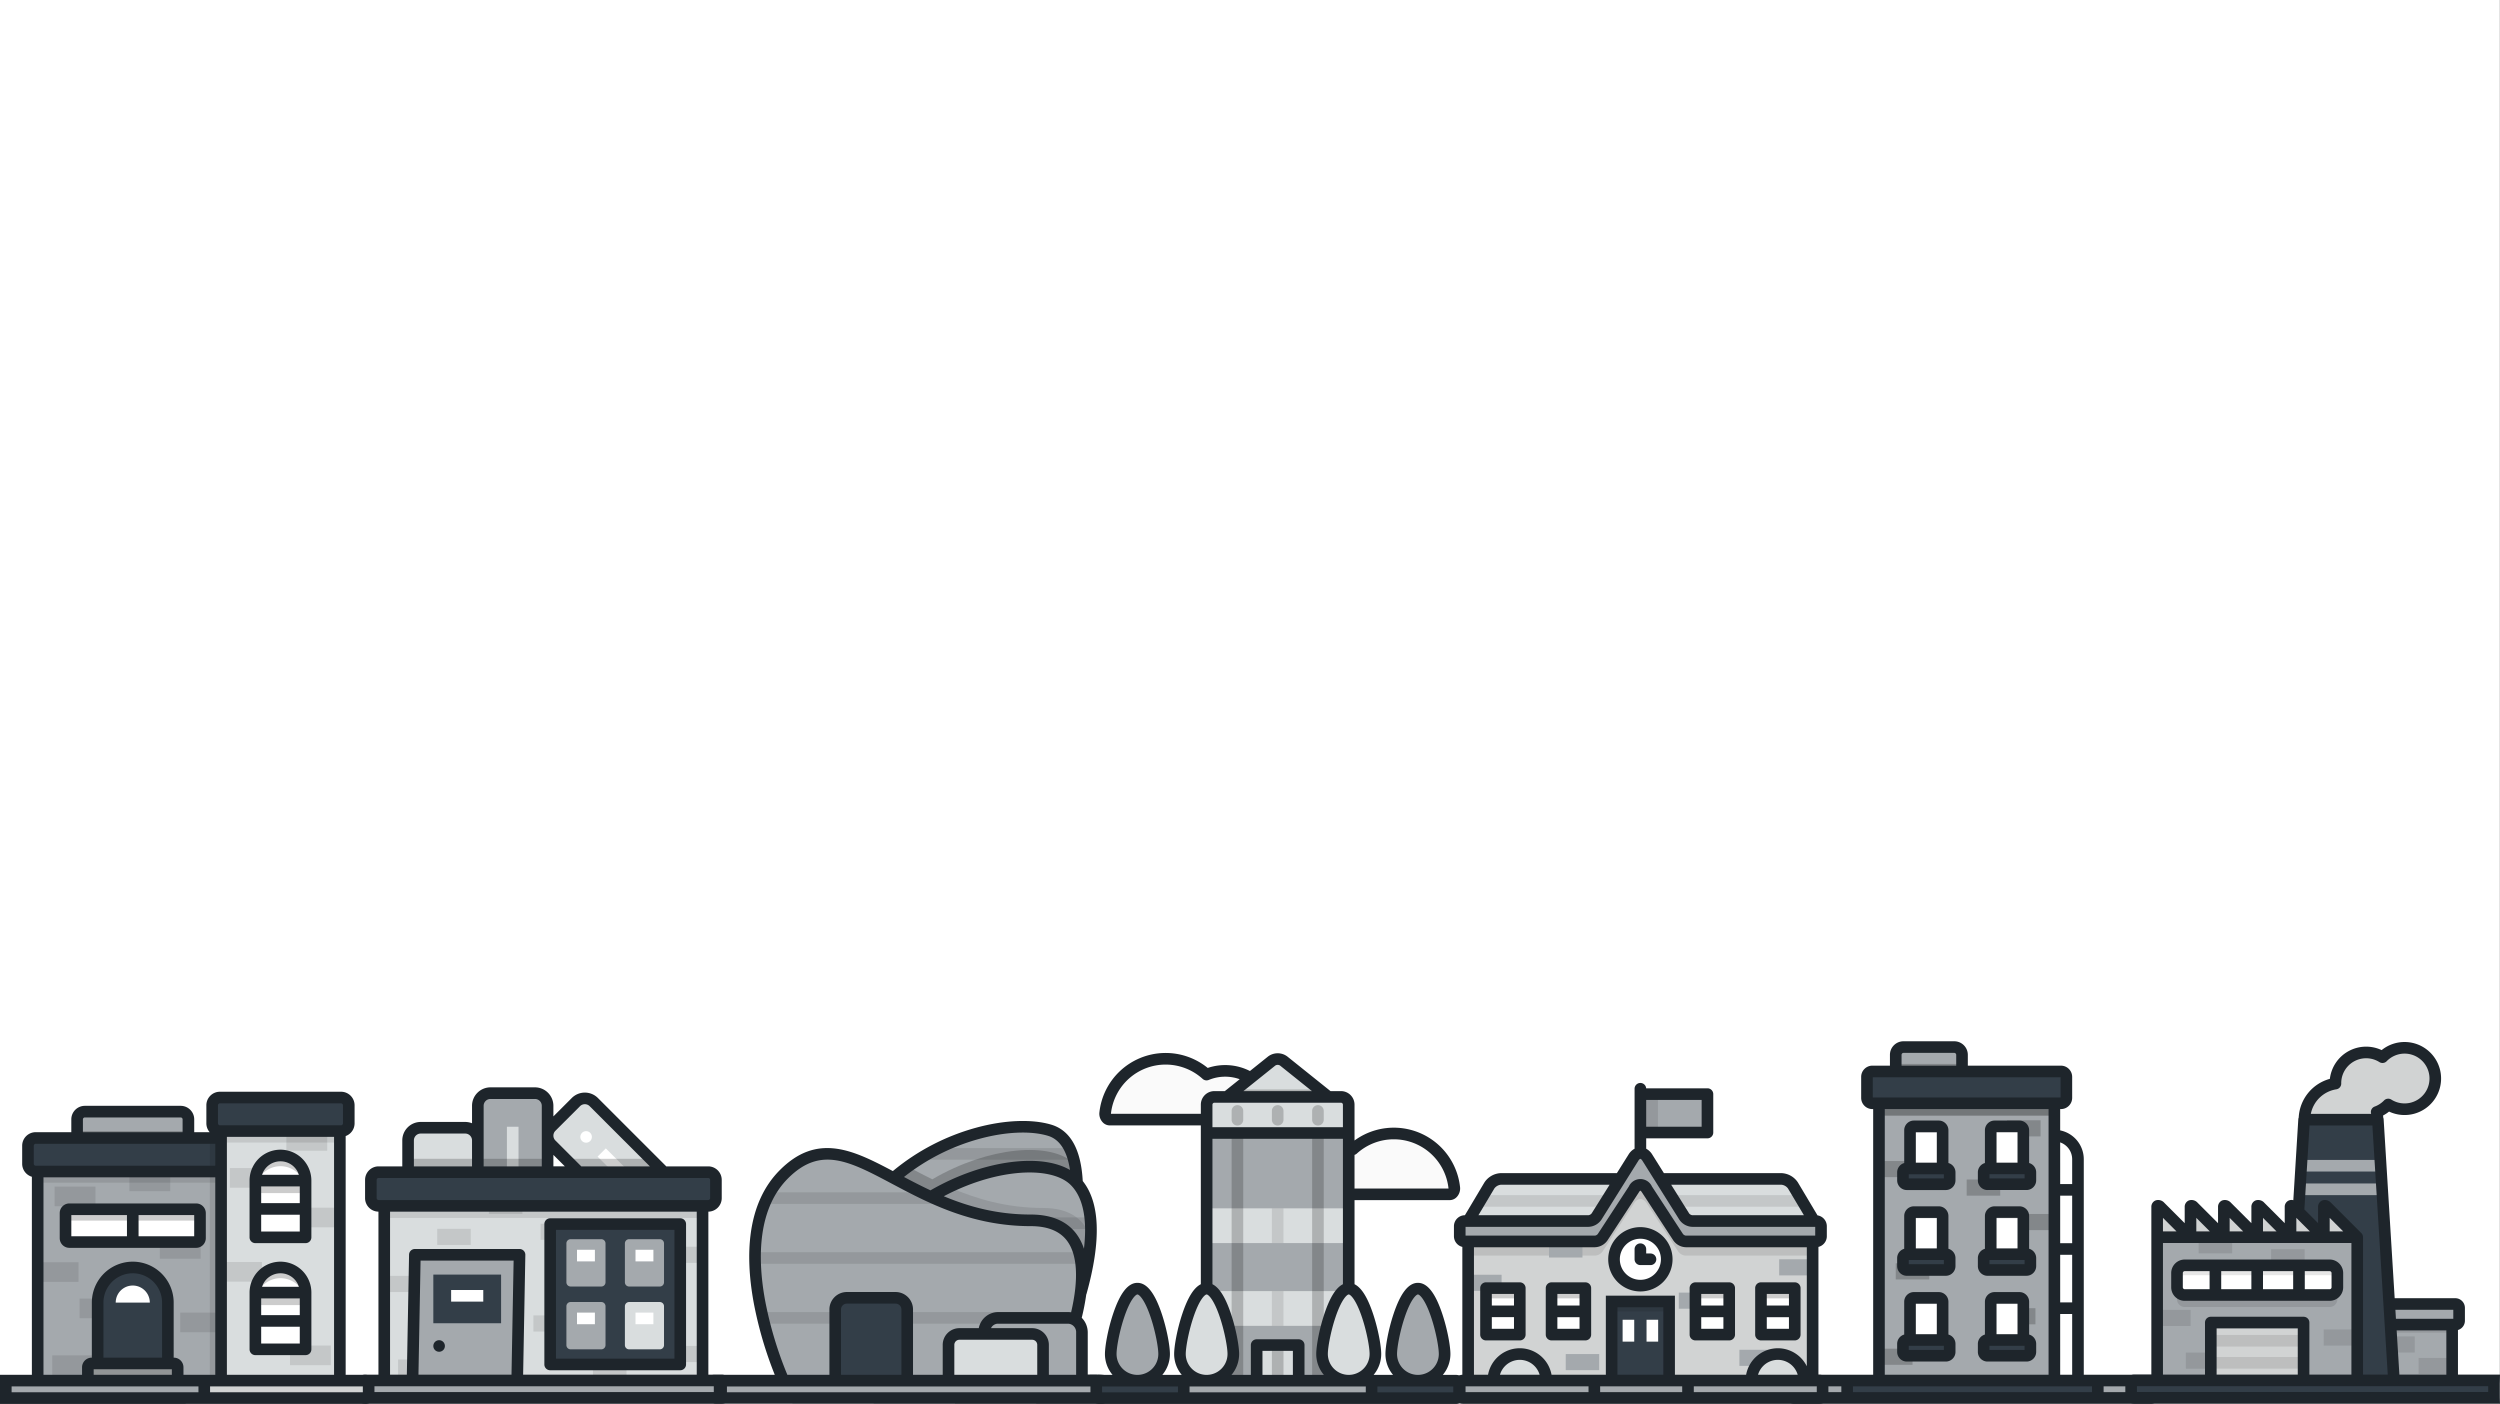 <svg id="Group_2765" data-name="Group 2765" xmlns="http://www.w3.org/2000/svg" viewBox="-737 -874 1366.118 767.179">
  <rect x="-737" y="-874" width="1366.118" height="767.179" fill="#808080" stroke="none"/>
  <defs>
    <style>
      .cls-1 {
        fill: #fff;
      }

      .cls-2 {
        fill: #d9ddde;
      }

      .cls-3 {
        fill: #a4a9ad;
      }

      .cls-4 {
        opacity: 0.2;
      }

      .cls-5 {
        opacity: 0.1;
      }

      .cls-6 {
        fill: #333e48;
      }

      .cls-7 {
        fill: #1e252b;
      }

      .cls-8 {
        fill: #929596;
      }

      .cls-9 {
        fill: #d1d3d3;
      }

      .cls-10 {
        fill: #fafafa;
      }

      .cls-11 {
        opacity: 0.3;
      }
    </style>
  </defs>
  <rect id="Rectangle_399" data-name="Rectangle 399" class="cls-1" width="1366" height="767" transform="translate(-737 -874)"/>
  <g id="Group_2756" data-name="Group 2756" transform="translate(5.999 0.295)">
    <g id="book-shop" transform="translate(-548.37 -280.117)">
      <path id="Path_444" data-name="Path 444" class="cls-2" d="M109.1,101.861a6.922,6.922,0,0,0-6.9-6.9H77.889a6.922,6.922,0,0,0-6.9,6.9V183.5a6.922,6.922,0,0,0,6.9,6.9H102.2a6.922,6.922,0,0,0,6.9-6.9V101.861Z" transform="translate(-42.617 -72.883)"/>
      <path id="Path_445" data-name="Path 445" class="cls-3" d="M204.47,54.561a6.922,6.922,0,0,0-6.9-6.9H173.259a6.923,6.923,0,0,0-6.9,6.9V136.2a6.923,6.923,0,0,0,6.9,6.9h24.309a6.922,6.922,0,0,0,6.9-6.9Z" transform="translate(-99.872 -44.486)"/>
      <rect id="Rectangle_71" data-name="Rectangle 71" class="cls-2" width="6.345" height="58.728" transform="translate(82.37 21.529)"/>
      <rect id="Rectangle_72" data-name="Rectangle 72" class="cls-4" width="76.228" height="14.065" transform="translate(28.367 39.034)"/>
      <path id="Path_446" data-name="Path 446" class="cls-2" d="M286.97,56.848a6.923,6.923,0,0,0-9.762,0L263.745,70.31a6.922,6.922,0,0,0,0,9.761l51.8,51.8a6.923,6.923,0,0,0,9.761,0L338.765,118.4a6.923,6.923,0,0,0,0-9.762Z" transform="translate(-157.131 -48.794)"/>
      <g id="Group_123" data-name="Group 123" transform="translate(122.487 23.926)">
        <circle id="Ellipse_21" data-name="Ellipse 21" class="cls-1" cx="3.162" cy="3.162" r="3.162"/>
        <rect id="Rectangle_73" data-name="Rectangle 73" class="cls-1" width="44.679" height="6.345" transform="translate(41.029 45.514) rotate(-135)"/>
      </g>
      <path id="Path_447" data-name="Path 447" class="cls-4" d="M332.624,137.388h-46.45l14.064,14.064h46.449Z" transform="translate(-171.805 -98.355)"/>
      <rect id="Rectangle_74" data-name="Rectangle 74" class="cls-2" width="173.937" height="111.935" transform="translate(15.343 54.842)"/>
      <rect id="Rectangle_75" data-name="Rectangle 75" class="cls-5" width="18.329" height="8.821" transform="translate(15.343 103.028)"/>
      <rect id="Rectangle_76" data-name="Rectangle 76" class="cls-5" width="18.329" height="8.821" transform="translate(44.29 77.296)"/>
      <rect id="Rectangle_77" data-name="Rectangle 77" class="cls-5" width="18.329" height="8.821" transform="translate(100.775 74.512)"/>
      <rect id="Rectangle_78" data-name="Rectangle 78" class="cls-5" width="18.329" height="8.821" transform="translate(72.514 60.35)"/>
      <rect id="Rectangle_79" data-name="Rectangle 79" class="cls-5" width="18.329" height="8.821" transform="translate(170.95 87.097)"/>
      <rect id="Rectangle_80" data-name="Rectangle 80" class="cls-5" width="18.329" height="8.821" transform="translate(167.926 141.298)"/>
      <rect id="Rectangle_81" data-name="Rectangle 81" class="cls-5" width="18.329" height="8.821" transform="translate(129.393 149.551)"/>
      <rect id="Rectangle_82" data-name="Rectangle 82" class="cls-5" width="18.329" height="8.82" transform="translate(96.846 124.631)"/>
      <rect id="Rectangle_83" data-name="Rectangle 83" class="cls-5" width="18.329" height="8.821" transform="translate(22.911 148.705)"/>
      <rect id="Rectangle_84" data-name="Rectangle 84" class="cls-5" width="173.937" height="16.531" transform="translate(15.343 54.842)"/>
      <g id="Group_124" data-name="Group 124" transform="translate(8.032 46.35)">
        <path id="Path_448" data-name="Path 448" class="cls-6" d="M208.653,169.876a4.243,4.243,0,0,1-4.23,4.23H24.328a4.243,4.243,0,0,1-4.23-4.23v-9.947a4.243,4.243,0,0,1,4.23-4.23H204.423a4.243,4.243,0,0,1,4.23,4.23v9.947Z" transform="translate(-20.098 -155.698)"/>
        <rect id="Rectangle_85" data-name="Rectangle 85" class="cls-6" width="71.079" height="76.702" transform="translate(97.976 28.373)"/>
      </g>
      <path id="Path_449" data-name="Path 449" class="cls-3" d="M308.825,270.9a2.307,2.307,0,0,1-2.3,2.3H289.75a2.308,2.308,0,0,1-2.3-2.3V249.639a2.307,2.307,0,0,1,2.3-2.3h16.775a2.307,2.307,0,0,1,2.3,2.3Z" transform="translate(-172.57 -164.364)"/>
      <rect id="Rectangle_86" data-name="Rectangle 86" class="cls-1" width="9.78" height="6.345" transform="translate(120.674 88.755)"/>
      <path id="Path_450" data-name="Path 450" class="cls-3" d="M388.81,270.9a2.307,2.307,0,0,1-2.3,2.3H369.734a2.307,2.307,0,0,1-2.3-2.3V249.639a2.307,2.307,0,0,1,2.3-2.3H386.51a2.307,2.307,0,0,1,2.3,2.3V270.9Z" transform="translate(-220.59 -164.364)"/>
      <rect id="Rectangle_87" data-name="Rectangle 87" class="cls-1" width="9.78" height="6.345" transform="translate(152.642 88.755)"/>
      <path id="Path_451" data-name="Path 451" class="cls-3" d="M308.825,356.814a2.307,2.307,0,0,1-2.3,2.3H289.75a2.308,2.308,0,0,1-2.3-2.3V335.555a2.308,2.308,0,0,1,2.3-2.3h16.775a2.307,2.307,0,0,1,2.3,2.3Z" transform="translate(-172.57 -215.944)"/>
      <rect id="Rectangle_88" data-name="Rectangle 88" class="cls-1" width="9.78" height="6.345" transform="translate(120.674 123.091)"/>
      <path id="Path_452" data-name="Path 452" class="cls-2" d="M388.81,356.814a2.307,2.307,0,0,1-2.3,2.3H369.734a2.307,2.307,0,0,1-2.3-2.3V335.555a2.307,2.307,0,0,1,2.3-2.3H386.51a2.307,2.307,0,0,1,2.3,2.3v21.258Z" transform="translate(-220.59 -215.944)"/>
      <rect id="Rectangle_89" data-name="Rectangle 89" class="cls-1" width="9.78" height="6.345" transform="translate(152.642 123.091)"/>
      <rect id="Rectangle_90" data-name="Rectangle 90" class="cls-3" width="57.196" height="75.272" transform="translate(32.076 91.505)"/>
      <rect id="Rectangle_91" data-name="Rectangle 91" class="cls-6" width="37.027" height="26.587" transform="translate(42.162 102.317)"/>
      <rect id="Rectangle_92" data-name="Rectangle 92" class="cls-1" width="17.563" height="6.345" transform="translate(51.892 110.744)"/>
      <path id="Path_453" data-name="Path 453" class="cls-3" d="M206.213,448.311a1.713,1.713,0,0,1-1.708,1.709H9.647a1.713,1.713,0,0,1-1.708-1.709V442.2a1.713,1.713,0,0,1,1.708-1.709H204.505a1.713,1.713,0,0,1,1.708,1.709v6.115Z" transform="translate(-4.766 -280.321)"/>
      <path id="Path_454" data-name="Path 454" class="cls-7" d="M45.324,184.213a3.162,3.162,0,1,0-3.162-3.162A3.162,3.162,0,0,0,45.324,184.213Zm60.685,10.1H177.09a3.173,3.173,0,0,0,3.173-3.173v-76.7a3.173,3.173,0,0,0-3.173-3.173H106.009a3.173,3.173,0,0,0-3.173,3.173v76.7A3.173,3.173,0,0,0,106.009,194.315Zm3.172-76.7h64.736V187.97H109.181Zm90.558,79.1h-7.287V107.646a7.409,7.409,0,0,0,7.308-7.4V90.3a7.411,7.411,0,0,0-7.4-7.4H169.451L132.082,45.53a10.089,10.089,0,0,0-14.249,0L107.77,55.594V49.8A10.087,10.087,0,0,0,97.694,39.72H73.386A10.087,10.087,0,0,0,63.311,49.8v9.547a10.016,10.016,0,0,0-3.73-.719H35.272A10.086,10.086,0,0,0,25.2,68.7V82.9H12.262a7.411,7.411,0,0,0-7.4,7.4v9.947a7.409,7.409,0,0,0,7.308,7.4v89.067H4.881A4.886,4.886,0,0,0,0,201.595v6.115a4.887,4.887,0,0,0,4.881,4.882H199.739a4.887,4.887,0,0,0,4.881-4.882v-6.115A4.888,4.888,0,0,0,199.739,196.713ZM108.857,63.48,122.32,50.017a3.735,3.735,0,0,1,5.275,0L160.478,82.9H123L108.857,68.754a3.75,3.75,0,0,1,0-5.275ZM107.77,76.64l6.258,6.258H107.77V76.64ZM69.656,49.8a3.734,3.734,0,0,1,3.73-3.73H97.695a3.734,3.734,0,0,1,3.73,3.73V82.9H69.656V49.8ZM31.542,68.7a3.734,3.734,0,0,1,3.73-3.73H59.58a3.734,3.734,0,0,1,3.73,3.73V82.9H31.541V68.7ZM11.2,100.248V90.3a1.072,1.072,0,0,1,1.057-1.057H192.357a1.072,1.072,0,0,1,1.057,1.057v9.947a1.072,1.072,0,0,1-1.057,1.057H12.262A1.072,1.072,0,0,1,11.2,100.248ZM91.537,129a3.171,3.171,0,0,0-2.264-.95h-57.2a3.173,3.173,0,0,0-3.172,3.114l-1.215,65.547H18.514V107.651H186.107v89.062H91.232l1.213-65.428A3.173,3.173,0,0,0,91.537,129Zm-5.5,5.4-1.155,62.315H34.036L35.191,134.4h50.85Zm112.234,71.848H6.345v-3.188h191.93v3.188Z" transform="translate(0 -39.72)"/>
    </g>
    <g id="building-1" transform="translate(-742.999 -277.72)">
      <path id="Path_429" data-name="Path 429" class="cls-3" d="M166.254,74.041a4.243,4.243,0,0,0-4.23-4.23H109.663a4.243,4.243,0,0,0-4.23,4.23V89.15a4.243,4.243,0,0,0,4.23,4.23h52.36a4.243,4.243,0,0,0,4.23-4.23V74.041Z" transform="translate(-63.297 -58.938)"/>
      <rect id="Rectangle_51" data-name="Rectangle 51" class="cls-4" width="60.821" height="3.772" transform="translate(42.137 21.502)"/>
      <rect id="Rectangle_52" data-name="Rectangle 52" class="cls-3" width="109.219" height="128.187" transform="translate(20.584 34.442)"/>
      <rect id="Rectangle_53" data-name="Rectangle 53" class="cls-5" width="22.323" height="10.743" transform="translate(20.584 93.165)"/>
      <rect id="Rectangle_54" data-name="Rectangle 54" class="cls-5" width="22.323" height="10.743" transform="translate(98.487 120.683)"/>
      <rect id="Rectangle_55" data-name="Rectangle 55" class="cls-5" width="22.323" height="10.743" transform="translate(70.703 43.609)"/>
      <rect id="Rectangle_56" data-name="Rectangle 56" class="cls-5" width="22.323" height="10.743" transform="translate(87.324 80.504)"/>
      <rect id="Rectangle_57" data-name="Rectangle 57" class="cls-5" width="22.323" height="10.743" transform="translate(29.844 51.832)"/>
      <rect id="Rectangle_58" data-name="Rectangle 58" class="cls-5" width="22.323" height="10.743" transform="translate(28.554 144.05)"/>
      <rect id="Rectangle_59" data-name="Rectangle 59" class="cls-5" width="22.323" height="10.743" transform="translate(43.499 113.026)"/>
      <path id="Path_430" data-name="Path 430" class="cls-6" d="M171.892,302.08a19.187,19.187,0,1,0-38.375,0v33.262h38.375V302.08Z" transform="translate(-80.157 -186.861)"/>
      <path id="Path_431" data-name="Path 431" class="cls-8" d="M120.14,423.512v-7.266a2.121,2.121,0,0,1,2.115-2.115h44.837a2.121,2.121,0,0,1,2.115,2.115v7.266Z" transform="translate(-72.126 -265.651)"/>
      <g id="Group_122" data-name="Group 122" transform="translate(35.806 64.218)">
        <path id="Path_432" data-name="Path 432" class="cls-1" d="M176.847,316.907a9.317,9.317,0,0,0-18.634,0Z" transform="translate(-130.789 -265.907)"/>
        <path id="Path_433" data-name="Path 433" class="cls-1" d="M163.076,205.4a2.121,2.121,0,0,0-2.115-2.115H91.708a2.121,2.121,0,0,0-2.115,2.115v13.688a2.121,2.121,0,0,0,2.115,2.115h69.253a2.121,2.121,0,0,0,2.115-2.115V205.4Z" transform="translate(-89.593 -203.29)"/>
      </g>
      <path id="Path_434" data-name="Path 434" class="cls-4" d="M160.961,203.29H91.708a2.121,2.121,0,0,0-2.115,2.115v6.189a2.121,2.121,0,0,1,2.115-2.115h69.253a2.121,2.121,0,0,1,2.115,2.115V205.4A2.122,2.122,0,0,0,160.961,203.29Z" transform="translate(-53.787 -139.072)"/>
      <rect id="Rectangle_60" data-name="Rectangle 60" class="cls-5" width="109.219" height="15.263" transform="translate(20.584 34.442)"/>
      <path id="Path_435" data-name="Path 435" class="cls-6" d="M152.771,110.079a4.243,4.243,0,0,0-4.23-4.23H42.484a4.243,4.243,0,0,0-4.23,4.23v9.871a4.243,4.243,0,0,0,4.23,4.23H148.541a4.243,4.243,0,0,0,4.23-4.23v-9.871h0Z" transform="translate(-22.966 -80.573)"/>
      <rect id="Rectangle_61" data-name="Rectangle 61" class="cls-5" width="15.139" height="137.35" transform="translate(114.668 25.275)"/>
      <rect id="Rectangle_62" data-name="Rectangle 62" class="cls-2" width="64.908" height="144.579" transform="translate(120.81 18.05)"/>
      <rect id="Rectangle_63" data-name="Rectangle 63" class="cls-5" width="22.323" height="10.743" transform="translate(120.81 93.034)"/>
      <rect id="Rectangle_64" data-name="Rectangle 64" class="cls-5" width="22.323" height="10.743" transform="translate(158.458 138.682)"/>
      <rect id="Rectangle_65" data-name="Rectangle 65" class="cls-5" width="22.323" height="10.743" transform="translate(163.395 63.355)"/>
      <rect id="Rectangle_66" data-name="Rectangle 66" class="cls-5" width="22.323" height="10.743" transform="translate(125.607 41.697)"/>
      <rect id="Rectangle_67" data-name="Rectangle 67" class="cls-5" width="22.323" height="10.743" transform="translate(156.487 21.502)"/>
      <rect id="Rectangle_68" data-name="Rectangle 68" class="cls-5" width="64.908" height="9.728" transform="translate(120.81 18.05)"/>
      <path id="Path_436" data-name="Path 436" class="cls-1" d="M376.607,143.5a13.718,13.718,0,1,0-27.436,0V174.5h27.436V143.5h0Z" transform="translate(-209.625 -94.94)"/>
      <path id="Path_437" data-name="Path 437" class="cls-4" d="M362.889,129.779A13.718,13.718,0,0,0,349.171,143.5v5.851a13.718,13.718,0,0,1,27.436,0V143.5A13.718,13.718,0,0,0,362.889,129.779Z" transform="translate(-209.625 -94.94)"/>
      <rect id="Rectangle_69" data-name="Rectangle 69" class="cls-4" width="27.436" height="6.836" transform="translate(139.545 48.558)"/>
      <path id="Path_438" data-name="Path 438" class="cls-1" d="M376.607,296.624a13.718,13.718,0,0,0-27.436,0v31.008h27.436V296.624Z" transform="translate(-209.625 -186.87)"/>
      <path id="Path_439" data-name="Path 439" class="cls-4" d="M362.889,282.906a13.718,13.718,0,0,0-13.718,13.718v5.852a13.718,13.718,0,1,1,27.436,0v-5.852A13.718,13.718,0,0,0,362.889,282.906Z" transform="translate(-209.625 -186.87)"/>
      <rect id="Rectangle_70" data-name="Rectangle 70" class="cls-4" width="27.436" height="6.836" transform="translate(139.545 109.752)"/>
      <path id="Path_440" data-name="Path 440" class="cls-3" d="M206.213,445.428a1.713,1.713,0,0,1-1.708,1.708H9.647a1.713,1.713,0,0,1-1.708-1.708v-6.116A1.714,1.714,0,0,1,9.647,437.6H204.505a1.713,1.713,0,0,1,1.708,1.709v6.116Z" transform="translate(-4.766 -279.742)"/>
      <path id="Path_441" data-name="Path 441" class="cls-6" d="M364.75,54.772a4.243,4.243,0,0,0-4.23-4.23H294.326a4.243,4.243,0,0,0-4.23,4.23v9.871a4.243,4.243,0,0,0,4.23,4.23H360.52a4.243,4.243,0,0,0,4.23-4.23Z" transform="translate(-174.16 -47.37)"/>
      <path id="Path_442" data-name="Path 442" class="cls-9" d="M367.409,437.6H279.286v9.534h88.122a1.713,1.713,0,0,0,1.708-1.708v-6.116A1.713,1.713,0,0,0,367.409,437.6Z" transform="translate(-167.67 -279.742)"/>
      <path id="Path_443" data-name="Path 443" class="cls-7" d="M112.461,122.624V108.937a5.294,5.294,0,0,0-5.288-5.288H37.921a5.294,5.294,0,0,0-5.288,5.288v13.688a5.294,5.294,0,0,0,5.288,5.288h69.253A5.293,5.293,0,0,0,112.461,122.624Zm-43.087-1.057h-30.4V109.994h30.4v11.573Zm36.742,0H75.72V109.994h30.4Zm93.622,75.725H188.89V66.825a7.408,7.408,0,0,0,4.873-6.948V50.007a7.411,7.411,0,0,0-7.4-7.4H120.167a7.411,7.411,0,0,0-7.4,7.4v9.871a7.365,7.365,0,0,0,1.806,4.83h-8.439v-7a7.411,7.411,0,0,0-7.4-7.4H46.366a7.411,7.411,0,0,0-7.4,7.4v7H19.518a7.411,7.411,0,0,0-7.4,7.4v9.871a7.414,7.414,0,0,0,5.3,7.094V197.292H0V213.2l199.739-.027a4.887,4.887,0,0,0,4.881-4.881v-6.115A4.888,4.888,0,0,0,199.739,197.292ZM119.109,50.007a1.072,1.072,0,0,1,1.057-1.057H186.36a1.072,1.072,0,0,1,1.057,1.057v9.871a1.072,1.072,0,0,1-1.057,1.057H120.166a1.072,1.072,0,0,1-1.057-1.057V50.007ZM182.545,67.28V197.292H123.983V67.28ZM45.309,57.708a1.072,1.072,0,0,1,1.057-1.057h52.36a1.072,1.072,0,0,1,1.057,1.057v7H45.309ZM18.461,72.11a1.072,1.072,0,0,1,1.057-1.057h98.119V83.038H19.518a1.072,1.072,0,0,1-1.057-1.057Zm76.5,115.8h-.058V157.823a22.36,22.36,0,1,0-44.72,0v30.089h-.058a5.294,5.294,0,0,0-5.288,5.288v4.093H23.757V89.384h93.881V197.292H100.253V193.2A5.293,5.293,0,0,0,94.965,187.911Zm-1.057,6.345v3.036H51.187v-3.036Zm-37.376-6.345V157.823a16.015,16.015,0,1,1,32.03,0v30.089Zm51.911,18.914H6.345v-3.188h102.1v3.188Zm89.831,0H114.789v-3.188h83.485v3.188Zm-58.729-81.484h27.436a3.172,3.172,0,0,0,3.173-3.173V91.162a16.891,16.891,0,1,0-33.782,0v31.008A3.173,3.173,0,0,0,139.546,125.342Zm13.718-44.726a10.564,10.564,0,0,1,10.057,7.373H143.207A10.564,10.564,0,0,1,153.264,80.616ZM142.718,94.334h21.091v9.158H142.718Zm0,15.5h21.091V119H142.718Zm-3.172,76.7h27.436a3.172,3.172,0,0,0,3.173-3.173V152.358a16.891,16.891,0,0,0-33.782,0v31.008A3.172,3.172,0,0,0,139.546,186.539Zm13.718-44.726a10.563,10.563,0,0,1,10.057,7.372H143.207A10.564,10.564,0,0,1,153.264,141.813Zm-10.545,13.718h21.091v9.159H142.718Zm0,15.5h21.091v9.158H142.718Z" transform="translate(0 -42.604)"/>
    </g>
    <g id="museum" transform="translate(-354.138 -261.734)">
      <path id="Path_455" data-name="Path 455" class="cls-3" d="M245.957,72.392C212,62.308,124.081,92.247,124.081,182.083H246.053S279.914,82.476,245.957,72.392Z" transform="translate(-61.306 -67.355)"/>
      <path id="Path_456" data-name="Path 456" class="cls-5" d="M332.256,99.626H260.842a119.251,119.251,0,0,0-11.266,6.345h84.995A33.3,33.3,0,0,0,332.256,99.626Z" transform="translate(-136.648 -84.826)"/>
      <path id="Path_457" data-name="Path 457" class="cls-4" d="M259.8,110.008l0,0c-12.766-12.766-47.21-9.713-77.911,8.251-4.655-2.292-9.078-4.638-13.316-6.888-24.556,17.76-44.5,46.958-44.5,89.741H246.051S266.244,141.71,259.8,110.008Z" transform="translate(-61.305 -86.383)"/>
      <path id="Path_458" data-name="Path 458" class="cls-3" d="M263.174,132.843C238.136,107.806,129.7,143.612,129.7,233.448H251.667S288.211,157.88,263.174,132.843Z" transform="translate(-64.677 -100.093)"/>
      <path id="Path_459" data-name="Path 459" class="cls-5" d="M319.335,194.377H216.329q-3.638,3.013-7.075,6.345H319.7A62.893,62.893,0,0,0,319.335,194.377Z" transform="translate(-112.44 -141.71)"/>
      <path id="Path_460" data-name="Path 460" class="cls-5" d="M245.81,164.4c-20.075,0-36.846-5.058-51.4-11.4C161.355,168.92,129.7,201.686,129.7,250.225H251.667s18.542-38.343,20.16-69.454C268.6,171.09,260.915,164.4,245.81,164.4Z" transform="translate(-64.677 -116.871)"/>
      <path id="Path_461" data-name="Path 461" class="cls-3" d="M177.023,143.882c-69.51,0-99.41-60.637-134.839-25.207s-.237,112.8-.237,112.8H189.274S231.683,143.882,177.023,143.882Z" transform="translate(-2.649 -89.592)"/>
      <path id="Path_462" data-name="Path 462" class="cls-5" d="M117.2,160.153H34.6a52.812,52.812,0,0,0-3.118,6.345H131.525C126.5,164.533,121.744,162.372,117.2,160.153Zm86.167,32.713H26.411q-.079,3.166.03,6.345H204.626A37.842,37.842,0,0,0,203.368,192.866ZM31.411,231.925H200.784c.571-2.081,1.107-4.2,1.594-6.345H29.916Q30.624,228.833,31.411,231.925Z" transform="translate(-2.651 -121.164)"/>
      <path id="Path_463" data-name="Path 463" class="cls-3" d="M194.206,425.438a1.713,1.713,0,0,1-1.708,1.709H-2.36c-.94,0-9.7-.769-9.7-1.709v-6.115c0-.94,8.761-1.709,9.7-1.709H192.5a1.713,1.713,0,0,1,1.708,1.709v6.115Z" transform="translate(20.427 -275.731)"/>
      <path id="Path_464" data-name="Path 464" class="cls-6" d="M175.357,349.639v-38.9a6.364,6.364,0,0,0-6.345-6.345h-26.65a6.364,6.364,0,0,0-6.345,6.345v38.9Z" transform="translate(-68.472 -207.756)"/>
      <path id="Path_465" data-name="Path 465" class="cls-3" d="M393.067,366.108V339.832a7.792,7.792,0,0,0-7.5-8.011H347.122a7.792,7.792,0,0,0-7.5,8.011v26.275Z" transform="translate(-190.706 -224.225)"/>
      <path id="Path_466" data-name="Path 466" class="cls-2" d="M342.587,379.295V359.747a5.978,5.978,0,0,0-5.96-5.96H296.89a5.978,5.978,0,0,0-5.96,5.96v19.548Z" transform="translate(-161.475 -237.412)"/>
      <path id="Path_467" data-name="Path 467" class="cls-7" d="M167.942,201.3h4.6V178.2a11.41,11.41,0,0,0-3.286-8.061,121.754,121.754,0,0,0,2.485-12.869l.068.019c8.179-29.178,7.5-49.968-2-61.881-.938-17.329-6.735-27.7-17.248-30.82-10.617-3.154-25.55-2.547-40.971,1.663A121.474,121.474,0,0,0,66.04,89.966C55.059,84.153,45.39,79.287,35.821,77.83c-11.8-1.8-21.812,1.892-31.524,11.6-8.582,8.582-13.926,20.149-15.884,34.383-1.535,11.161-1,23.986,1.6,38.12A212.053,212.053,0,0,0,1.52,201.3H-31.8c-2.692,0,0,2.189,0,4.881V212.3c0,2.692-1.654,4.71,1.038,4.71l210.691.172a4.887,4.887,0,0,0,4.881-4.882v-9.334C184.812,200.276,170.633,201.3,167.942,201.3Zm2.523-68.9a27.921,27.921,0,0,0-4.394-8.455c-5.256-6.79-13.562-10.233-24.69-10.233-18.425,0-33.844-4.294-47.5-9.991,12.9-6.828,26.673-11.25,39.356-12.582,13.554-1.423,24.5.927,30.02,6.449C170.93,105.257,172.072,118.606,170.465,132.4Zm-28.306,43.4H119.672a4.272,4.272,0,0,1,3.751-2.434h38.443a4.61,4.61,0,0,1,4.329,4.839v23.1h-14.9V184.929A9.143,9.143,0,0,0,142.159,175.8Zm2.788,9.133V201.3H99.635V184.929a2.791,2.791,0,0,1,2.788-2.788h39.736A2.791,2.791,0,0,1,144.946,184.929ZM113.259,72.373c14.312-3.907,27.979-4.527,37.494-1.7,6.453,1.916,10.5,8.194,12.087,18.69-7.272-4.244-17.747-5.85-30.263-4.535-14.9,1.565-31.165,7.114-45.966,15.666-5.034-2.358-9.84-4.846-14.485-7.3A115.273,115.273,0,0,1,113.259,72.373Zm-117.024,88.3C-6.226,147.22-6.739,135.093-5.29,124.62c1.771-12.8,6.507-23.132,14.076-30.7,17.754-17.754,33.349-9.47,56.954,3.068,19.349,10.278,43.429,23.069,75.641,23.069,9.062,0,15.681,2.615,19.672,7.771,5.841,7.547,6.654,21.1,2.395,39.313a10.224,10.224,0,0,0-1.581-.124H123.423A10.819,10.819,0,0,0,113,175.8H102.423a9.143,9.143,0,0,0-9.133,9.133V201.3H77.064V165.572a9.528,9.528,0,0,0-9.518-9.518H40.9a9.529,9.529,0,0,0-9.518,9.518V201.3H8.391A207.894,207.894,0,0,1-3.765,160.668Zm74.484,4.9V201.3h-33V165.572A3.176,3.176,0,0,1,40.9,162.4h26.65A3.177,3.177,0,0,1,70.719,165.572Zm107.748,45.266H-25.452V207.65H178.467v3.188Z" transform="translate(32.993 -62.594)"/>
    </g>
    <g id="skyscraper-1" transform="translate(-147.123 -298.901)">
      <g id="Group_125" data-name="Group 125" transform="translate(7.999 3.173)">
        <path id="Path_468" data-name="Path 468" class="cls-10" d="M53.1,24a33.11,33.11,0,0,1,22.348,8.636A26.634,26.634,0,0,1,112.091,54.2c.114,1,.338,3.036-2.533,3.036h-87c-1.726,0-2.635-2.2-2.529-3.285A33.239,33.239,0,0,1,53.1,24Z" transform="translate(-20.016 -23.997)"/>
        <path id="Path_469" data-name="Path 469" class="cls-10" d="M326.079,126.16a33.11,33.11,0,0,0-22.348,8.636,26.634,26.634,0,0,0-36.642,21.564c-.114,1-.338,3.036,2.533,3.036h87c1.726,0,2.635-2.2,2.529-3.285A33.239,33.239,0,0,0,326.079,126.16Z" transform="translate(-168.312 -85.331)"/>
      </g>
      <path id="Path_470" data-name="Path 470" class="cls-2" d="M237.928,50.108c2.327,0,2.744-1.191.929-2.645L211.406,25.468a5.541,5.541,0,0,0-6.6,0L177.353,47.463c-1.816,1.454-1.4,2.645.929,2.645Z" transform="translate(-105.796 -21.053)"/>
      <path id="Path_471" data-name="Path 471" class="cls-4" d="M238.859,72.453,230.809,66H185.4l-8.05,6.45c-1.816,1.454-1.4,2.645.929,2.645h59.646C240.256,75.1,240.674,73.907,238.859,72.453Z" transform="translate(-105.797 -46.043)"/>
      <rect id="Rectangle_93" data-name="Rectangle 93" class="cls-3" width="77.641" height="140.074" transform="translate(63.491 43.736)"/>
      <rect id="Rectangle_94" data-name="Rectangle 94" class="cls-2" width="22.974" height="24.218" transform="translate(90.822 159.626)"/>
      <g id="Group_126" data-name="Group 126" transform="translate(63.491 84.904)">
        <rect id="Rectangle_95" data-name="Rectangle 95" class="cls-2" width="77.641" height="18.98" transform="translate(0 45.225)"/>
        <rect id="Rectangle_96" data-name="Rectangle 96" class="cls-2" width="77.641" height="18.98"/>
      </g>
      <path id="Path_472" data-name="Path 472" class="cls-6" d="M206.213,471.975a1.713,1.713,0,0,1-1.708,1.708H9.647a1.713,1.713,0,0,1-1.708-1.708v-6.115a1.714,1.714,0,0,1,1.708-1.709H204.505a1.713,1.713,0,0,1,1.708,1.709v6.115Z" transform="translate(-4.766 -285.071)"/>
      <rect id="Rectangle_97" data-name="Rectangle 97" class="cls-3" width="102.641" height="9.534" transform="translate(50.991 179.08)"/>
      <rect id="Rectangle_98" data-name="Rectangle 98" class="cls-4" width="6.345" height="135.345" transform="translate(77.141 43.736)"/>
      <rect id="Rectangle_99" data-name="Rectangle 99" class="cls-4" width="6.345" height="135.345" transform="translate(121.135 43.736)"/>
      <path id="Path_473" data-name="Path 473" class="cls-2" d="M236.5,95.865V80.374a4.243,4.243,0,0,0-4.23-4.23H163.091a4.243,4.243,0,0,0-4.23,4.23V95.865Z" transform="translate(-95.372 -52.131)"/>
      <path id="Path_474" data-name="Path 474" class="cls-4" d="M196.193,98.548a3.172,3.172,0,0,1-3.173-3.173v-4.8a3.173,3.173,0,1,1,6.346,0v4.8A3.173,3.173,0,0,1,196.193,98.548Z" transform="translate(-115.88 -58.892)"/>
      <path id="Path_475" data-name="Path 475" class="cls-4" d="M251.233,98.548a3.172,3.172,0,0,1-3.173-3.173v-4.8a3.173,3.173,0,1,1,6.346,0v4.8A3.172,3.172,0,0,1,251.233,98.548Z" transform="translate(-148.923 -58.892)"/>
      <path id="Path_476" data-name="Path 476" class="cls-4" d="M306.274,98.548a3.172,3.172,0,0,1-3.173-3.173v-4.8a3.173,3.173,0,1,1,6.346,0v4.8A3.172,3.172,0,0,1,306.274,98.548Z" transform="translate(-181.967 -58.892)"/>
      <path id="Path_477" data-name="Path 477" class="cls-2" d="M151.538,374.012c0-8.053-6.529-35.715-14.582-35.715s-14.581,27.662-14.581,35.715a14.582,14.582,0,0,0,29.163,0Z" transform="translate(-73.468 -209.515)"/>
      <g id="Group_127" data-name="Group 127" transform="translate(11.09 128.782)">
        <path id="Path_478" data-name="Path 478" class="cls-3" d="M56.912,374.012c0-8.053-6.529-35.715-14.582-35.715s-14.581,27.662-14.581,35.715a14.582,14.582,0,0,0,29.163,0Z" transform="translate(-27.749 -338.297)"/>
        <path id="Path_479" data-name="Path 479" class="cls-3" d="M411.279,374.012c0-8.053,6.529-35.715,14.582-35.715s14.581,27.662,14.581,35.715a14.582,14.582,0,0,1-29.163,0Z" transform="translate(-258.002 -338.297)"/>
      </g>
      <path id="Path_480" data-name="Path 480" class="cls-2" d="M316.653,374.012c0-8.053,6.529-35.715,14.582-35.715s14.581,27.662,14.581,35.715a14.582,14.582,0,0,1-29.163,0Z" transform="translate(-190.103 -209.515)"/>
      <rect id="Rectangle_100" data-name="Rectangle 100" class="cls-4" width="6.345" height="19.451" transform="translate(99.138 159.626)"/>
      <rect id="Rectangle_101" data-name="Rectangle 101" class="cls-5" width="6.345" height="18.98" transform="translate(99.138 84.904)"/>
      <rect id="Rectangle_102" data-name="Rectangle 102" class="cls-5" width="6.345" height="18.98" transform="translate(99.138 130.129)"/>
      <path id="Path_481" data-name="Path 481" class="cls-7" d="M199.739,191.964h-7.2a17.672,17.672,0,0,0,4.165-11.408c0-4.154-1.554-13.234-4.433-21.88-3.812-11.445-8.169-17.008-13.32-17.008s-9.508,5.563-13.321,17.008c-2.88,8.646-4.433,17.725-4.433,21.88a17.67,17.67,0,0,0,4.165,11.408H154.722a17.67,17.67,0,0,0,4.165-11.408c0-4.154-1.554-13.234-4.433-21.88-3-9.017-6.346-14.381-10.148-16.251V96.468h52.009a5.3,5.3,0,0,0,3.947-1.807A6.877,6.877,0,0,0,202,89.7a36.4,36.4,0,0,0-57.7-25.809V44.3a7.411,7.411,0,0,0-7.4-7.4h-5.718L107.6,18a8.733,8.733,0,0,0-10.57,0l-9.878,7.915a29.853,29.853,0,0,0-23.07-1.678A36.413,36.413,0,0,0,4.851,48.871,6.881,6.881,0,0,0,6.59,53.832a5.3,5.3,0,0,0,3.947,1.807H60.316v86.786c-3.8,1.871-7.145,7.234-10.148,16.251-2.88,8.646-4.434,17.726-4.434,21.88A17.67,17.67,0,0,0,49.9,191.965H39.261a17.67,17.67,0,0,0,4.165-11.408c0-4.154-1.554-13.234-4.434-21.88-3.812-11.445-8.17-17.008-13.321-17.008s-9.508,5.563-13.32,17.008c-2.88,8.646-4.433,17.726-4.433,21.88a17.672,17.672,0,0,0,4.165,11.408h-7.2A4.886,4.886,0,0,0,0,196.846v6.115a4.887,4.887,0,0,0,4.881,4.881H199.739a4.887,4.887,0,0,0,4.881-4.881v-6.115A4.888,4.888,0,0,0,199.739,191.964ZM144.3,71.737a3.162,3.162,0,0,0,1.249-.694,30.066,30.066,0,0,1,50.112,19.079H144.3ZM18.372,160.681c3.444-10.34,6.5-12.668,7.3-12.668s3.856,2.328,7.3,12.668c2.538,7.618,4.108,16.248,4.108,19.875a11.409,11.409,0,0,1-22.818,0C14.263,176.929,15.834,168.3,18.372,160.681ZM47.817,201.5H6.345v-3.188H47.817ZM136.9,43.244a1.072,1.072,0,0,1,1.057,1.057V56.62h-71.3V44.3a1.072,1.072,0,0,1,1.057-1.057H136.9Zm-9.359,148.72H116.968V175.686a3.172,3.172,0,0,0-3.173-3.173H90.821a3.172,3.172,0,0,0-3.173,3.173v16.278H77.077a17.67,17.67,0,0,0,4.165-11.408c0-4.154-1.554-13.234-4.433-21.88-3-9.016-6.346-14.38-10.148-16.251V62.965h71.3v79.46c-3.8,1.871-7.145,7.234-10.148,16.251-2.88,8.646-4.433,17.725-4.433,21.88A17.671,17.671,0,0,0,127.542,191.964Zm-16.92-13.106v13.106H93.994V178.858ZM100.992,22.95a2.411,2.411,0,0,1,2.635,0L121.036,36.9H83.583ZM11.186,49.293A30.065,30.065,0,0,1,61.3,30.214a3.174,3.174,0,0,0,3.349.583,23.514,23.514,0,0,1,16.908-.4L73.436,36.9H67.719a7.411,7.411,0,0,0-7.4,7.4v4.992H11.186Zm45,111.388c3.444-10.34,6.5-12.668,7.3-12.668s3.856,2.328,7.3,12.668c2.538,7.618,4.108,16.248,4.108,19.875a11.409,11.409,0,0,1-22.818,0C52.08,176.929,53.65,168.3,56.188,160.681Zm94.27,40.817h-96.3v-3.188h96.3Zm-9.326-9.534a11.421,11.421,0,0,1-11.409-11.408c0-3.626,1.571-12.256,4.108-19.875,3.445-10.34,6.5-12.668,7.3-12.668s3.856,2.328,7.3,12.668c2.538,7.618,4.108,16.248,4.108,19.875A11.421,11.421,0,0,1,141.132,191.964Zm30.516-31.283c3.445-10.34,6.5-12.668,7.3-12.668s3.856,2.328,7.3,12.668c2.538,7.618,4.108,16.248,4.108,19.875a11.409,11.409,0,0,1-22.818,0C167.539,176.929,169.11,168.3,171.648,160.681ZM198.275,201.5H156.8v-3.188h41.472V201.5Z" transform="translate(0 -16.058)"/>
    </g>
    <g id="building" transform="translate(232.543 -305.295)">
      <path id="Path_482" data-name="Path 482" class="cls-3" d="M187.3,32.235V20.361a4.253,4.253,0,0,0-4.241-4.241H155.329a4.253,4.253,0,0,0-4.241,4.241V32.235H187.3Z" transform="translate(-90.706 -12.947)"/>
      <rect id="Rectangle_103" data-name="Rectangle 103" class="cls-4" width="36.215" height="6.926" transform="translate(60.382 12.362)"/>
      <rect id="Rectangle_104" data-name="Rectangle 104" class="cls-3" width="95.843" height="159.871" transform="translate(51.219 29.734)"/>
      <rect id="Rectangle_105" data-name="Rectangle 105" class="cls-11" width="95.843" height="10.912" transform="translate(51.219 29.734)"/>
      <path id="Path_483" data-name="Path 483" class="cls-6" d="M220.709,52.428a2.977,2.977,0,0,0-2.969-2.968H114.717a2.977,2.977,0,0,0-2.969,2.968v11.45a2.978,2.978,0,0,0,2.969,2.969H217.741a2.978,2.978,0,0,0,2.969-2.969V52.428Z" transform="translate(-67.088 -32.963)"/>
      <rect id="Rectangle_106" data-name="Rectangle 106" class="cls-4" width="18.329" height="8.821" transform="translate(128.733 94.371)"/>
      <rect id="Rectangle_107" data-name="Rectangle 107" class="cls-4" width="18.329" height="8.821" transform="translate(51.219 65.437)"/>
      <rect id="Rectangle_108" data-name="Rectangle 108" class="cls-4" width="18.329" height="8.821" transform="translate(118.39 145.853)"/>
      <rect id="Rectangle_109" data-name="Rectangle 109" class="cls-4" width="18.329" height="8.821" transform="translate(60.382 121.33)"/>
      <rect id="Rectangle_110" data-name="Rectangle 110" class="cls-4" width="18.329" height="8.821" transform="translate(51.219 167.985)"/>
      <rect id="Rectangle_111" data-name="Rectangle 111" class="cls-4" width="18.329" height="8.82" transform="translate(99.143 75.543)"/>
      <rect id="Rectangle_112" data-name="Rectangle 112" class="cls-4" width="18.329" height="8.821" transform="translate(121.195 43.169)"/>
      <path id="Path_484" data-name="Path 484" class="cls-4" d="M186.484,429.521a2.126,2.126,0,0,1-2.121,2.121H163.08a2.126,2.126,0,0,1-2.12-2.121V425.14a2.127,2.127,0,0,1,2.12-2.121h21.283a2.127,2.127,0,0,1,2.121,2.121v4.382Z" transform="translate(-96.633 -257.23)"/>
      <path id="Path_485" data-name="Path 485" class="cls-1" d="M188.42,382.056V361.172a2.126,2.126,0,0,0-2.12-2.12H172.729a2.126,2.126,0,0,0-2.12,2.12v20.884Z" transform="translate(-102.425 -218.827)"/>
      <path id="Path_486" data-name="Path 486" class="cls-4" d="M186.3,359.053H172.729a2.126,2.126,0,0,0-2.12,2.12v3.372a2.127,2.127,0,0,1,2.12-2.121H186.3a2.127,2.127,0,0,1,2.12,2.121v-3.372A2.126,2.126,0,0,0,186.3,359.053Z" transform="translate(-102.425 -218.827)"/>
      <path id="Path_487" data-name="Path 487" class="cls-6" d="M186.484,423.115a2.126,2.126,0,0,1-2.121,2.121H163.08a2.126,2.126,0,0,1-2.12-2.121v-4.382a2.126,2.126,0,0,1,2.12-2.12h21.283a2.126,2.126,0,0,1,2.121,2.12v4.382Z" transform="translate(-96.633 -253.384)"/>
      <path id="Path_488" data-name="Path 488" class="cls-4" d="M271.312,429.521a2.127,2.127,0,0,0,2.12,2.121h21.283a2.126,2.126,0,0,0,2.121-2.121V425.14a2.127,2.127,0,0,0-2.121-2.121H273.432a2.127,2.127,0,0,0-2.12,2.121Z" transform="translate(-162.883 -257.23)"/>
      <path id="Path_489" data-name="Path 489" class="cls-1" d="M280.963,382.056V361.172a2.126,2.126,0,0,1,2.119-2.12h13.571a2.127,2.127,0,0,1,2.121,2.12v20.884Z" transform="translate(-168.677 -218.827)"/>
      <path id="Path_490" data-name="Path 490" class="cls-4" d="M283.081,359.053h13.571a2.127,2.127,0,0,1,2.121,2.12v3.372a2.127,2.127,0,0,0-2.121-2.121H283.081a2.126,2.126,0,0,0-2.119,2.121v-3.372A2.126,2.126,0,0,1,283.081,359.053Z" transform="translate(-168.676 -218.827)"/>
      <path id="Path_491" data-name="Path 491" class="cls-6" d="M271.312,423.115a2.127,2.127,0,0,0,2.12,2.121h21.283a2.126,2.126,0,0,0,2.121-2.121v-4.382a2.126,2.126,0,0,0-2.121-2.12H273.432a2.126,2.126,0,0,0-2.12,2.12Z" transform="translate(-162.883 -253.384)"/>
      <path id="Path_492" data-name="Path 492" class="cls-4" d="M186.484,312.261a2.127,2.127,0,0,1-2.121,2.121H163.08a2.127,2.127,0,0,1-2.12-2.121v-4.382a2.127,2.127,0,0,1,2.12-2.121h21.283a2.127,2.127,0,0,1,2.121,2.121v4.382Z" transform="translate(-96.633 -186.832)"/>
      <path id="Path_493" data-name="Path 493" class="cls-1" d="M188.42,264.8V243.913a2.126,2.126,0,0,0-2.12-2.12H172.729a2.126,2.126,0,0,0-2.12,2.12V264.8Z" transform="translate(-102.425 -148.43)"/>
      <path id="Path_494" data-name="Path 494" class="cls-4" d="M186.3,241.793H172.729a2.126,2.126,0,0,0-2.12,2.12v3.372a2.127,2.127,0,0,1,2.12-2.121H186.3a2.127,2.127,0,0,1,2.12,2.121v-3.372A2.126,2.126,0,0,0,186.3,241.793Z" transform="translate(-102.425 -148.43)"/>
      <path id="Path_495" data-name="Path 495" class="cls-6" d="M186.484,305.854a2.127,2.127,0,0,1-2.121,2.121H163.08a2.126,2.126,0,0,1-2.12-2.121v-4.382a2.126,2.126,0,0,1,2.12-2.12h21.283a2.126,2.126,0,0,1,2.121,2.12v4.382Z" transform="translate(-96.633 -182.986)"/>
      <path id="Path_496" data-name="Path 496" class="cls-4" d="M271.312,312.261a2.127,2.127,0,0,0,2.12,2.121h21.283a2.127,2.127,0,0,0,2.121-2.121v-4.382a2.127,2.127,0,0,0-2.121-2.121H273.432a2.127,2.127,0,0,0-2.12,2.121Z" transform="translate(-162.883 -186.832)"/>
      <path id="Path_497" data-name="Path 497" class="cls-1" d="M280.963,264.8V243.913a2.126,2.126,0,0,1,2.119-2.12h13.571a2.127,2.127,0,0,1,2.121,2.12V264.8Z" transform="translate(-168.677 -148.43)"/>
      <path id="Path_498" data-name="Path 498" class="cls-4" d="M283.081,241.793h13.571a2.127,2.127,0,0,1,2.121,2.12v3.372a2.127,2.127,0,0,0-2.121-2.121H283.081a2.126,2.126,0,0,0-2.119,2.121v-3.372A2.126,2.126,0,0,1,283.081,241.793Z" transform="translate(-168.676 -148.43)"/>
      <path id="Path_499" data-name="Path 499" class="cls-6" d="M271.312,305.854a2.127,2.127,0,0,0,2.12,2.121h21.283a2.126,2.126,0,0,0,2.121-2.121v-4.382a2.126,2.126,0,0,0-2.121-2.12H273.432a2.126,2.126,0,0,0-2.12,2.12Z" transform="translate(-162.883 -182.986)"/>
      <path id="Path_500" data-name="Path 500" class="cls-4" d="M186.484,195a2.127,2.127,0,0,1-2.121,2.121H163.08A2.126,2.126,0,0,1,160.96,195v-4.382a2.127,2.127,0,0,1,2.12-2.121h21.283a2.127,2.127,0,0,1,2.121,2.121V195Z" transform="translate(-96.633 -116.435)"/>
      <path id="Path_501" data-name="Path 501" class="cls-1" d="M188.42,147.537V126.653a2.126,2.126,0,0,0-2.12-2.12H172.729a2.126,2.126,0,0,0-2.12,2.12v20.884Z" transform="translate(-102.425 -78.033)"/>
      <path id="Path_502" data-name="Path 502" class="cls-4" d="M186.3,124.533H172.729a2.126,2.126,0,0,0-2.12,2.12v3.372a2.127,2.127,0,0,1,2.12-2.121H186.3a2.127,2.127,0,0,1,2.12,2.121v-3.372A2.126,2.126,0,0,0,186.3,124.533Z" transform="translate(-102.425 -78.033)"/>
      <path id="Path_503" data-name="Path 503" class="cls-6" d="M186.484,188.594a2.127,2.127,0,0,1-2.121,2.121H163.08a2.126,2.126,0,0,1-2.12-2.121v-4.382a2.127,2.127,0,0,1,2.12-2.121h21.283a2.127,2.127,0,0,1,2.121,2.121v4.382Z" transform="translate(-96.633 -112.588)"/>
      <path id="Path_504" data-name="Path 504" class="cls-4" d="M271.312,195a2.127,2.127,0,0,0,2.12,2.121h21.283A2.126,2.126,0,0,0,296.836,195v-4.382a2.127,2.127,0,0,0-2.121-2.121H273.432a2.127,2.127,0,0,0-2.12,2.121Z" transform="translate(-162.883 -116.435)"/>
      <path id="Path_505" data-name="Path 505" class="cls-1" d="M280.963,147.537V126.653a2.126,2.126,0,0,1,2.119-2.12h13.571a2.127,2.127,0,0,1,2.121,2.12v20.884Z" transform="translate(-168.677 -78.033)"/>
      <path id="Path_506" data-name="Path 506" class="cls-4" d="M283.081,124.533h13.571a2.127,2.127,0,0,1,2.121,2.12v3.372a2.127,2.127,0,0,0-2.121-2.121H283.081a2.126,2.126,0,0,0-2.119,2.121v-3.372A2.126,2.126,0,0,1,283.081,124.533Z" transform="translate(-168.676 -78.033)"/>
      <path id="Path_507" data-name="Path 507" class="cls-6" d="M271.312,188.594a2.127,2.127,0,0,0,2.12,2.121h21.283a2.126,2.126,0,0,0,2.121-2.121v-4.382a2.127,2.127,0,0,0-2.121-2.121H273.432a2.127,2.127,0,0,0-2.12,2.121Z" transform="translate(-162.883 -112.588)"/>
      <path id="Path_508" data-name="Path 508" class="cls-3" d="M206.213,479.849a1.713,1.713,0,0,1-1.708,1.709H9.647a1.713,1.713,0,0,1-1.708-1.709v-6.115a1.713,1.713,0,0,1,1.708-1.709H204.505a1.713,1.713,0,0,1,1.708,1.709v6.115Z" transform="translate(-4.766 -286.65)"/>
      <rect id="Rectangle_113" data-name="Rectangle 113" class="cls-6" width="136.969" height="9.534" transform="translate(33.825 185.375)"/>
      <path id="Path_509" data-name="Path 509" class="cls-7" d="M66.448,89.48H87.731a5.3,5.3,0,0,0,5.293-5.293V79.8a5.3,5.3,0,0,0-3.856-5.09V56.8a5.3,5.3,0,0,0-5.293-5.293H70.3A5.3,5.3,0,0,0,65.011,56.8V74.715a5.3,5.3,0,0,0-3.856,5.09v4.382A5.3,5.3,0,0,0,66.448,89.48Zm4.909-31.627H82.822V74.512H71.356Zm-3.856,23H86.679v2.278H67.5V80.857ZM199.739,190.383H163.133V72.63a16.1,16.1,0,0,0-12.9-15.754V45.238h.417a6.149,6.149,0,0,0,6.141-6.141V27.646a6.148,6.148,0,0,0-6.141-6.141H99.769V15.594a7.422,7.422,0,0,0-7.413-7.413H64.623a7.422,7.422,0,0,0-7.414,7.413V21.5h-9.58a6.149,6.149,0,0,0-6.142,6.141V39.1a6.149,6.149,0,0,0,6.142,6.141h.417V190.383H4.881A4.887,4.887,0,0,0,0,195.265v6.115a4.887,4.887,0,0,0,4.881,4.882H199.739a4.887,4.887,0,0,0,4.881-4.882v-6.115A4.888,4.888,0,0,0,199.739,190.383ZM156.788,72.63V86.2h-6.552V63.44A9.74,9.74,0,0,1,156.788,72.63Zm-6.552,78.232V124.879h6.552v25.984Zm6.552,6.345v33.175h-6.552V157.208Zm-6.552-38.674V92.549h6.552v25.984ZM63.555,15.594a1.083,1.083,0,0,1,1.069-1.068H92.356a1.083,1.083,0,0,1,1.068,1.068V21.5H63.555v-5.91Zm-15.722,23.3V27.85H150.448V38.892Zm96.058,6.345V190.383h-89.5V45.238ZM30.652,199.916H6.345v-3.188H30.652Zm136.97,0H37v-3.188H167.622v3.188Zm30.653,0H173.967v-3.188h24.307ZM110.55,183.206h21.283a5.3,5.3,0,0,0,5.293-5.293V173.53a5.3,5.3,0,0,0-3.856-5.09V150.526a5.3,5.3,0,0,0-5.293-5.293H114.407a5.3,5.3,0,0,0-5.293,5.293v17.915a5.3,5.3,0,0,0-3.856,5.09v4.382A5.3,5.3,0,0,0,110.55,183.206Zm4.908-31.627h11.466v16.659H115.459Zm-3.856,23h19.178v2.278H111.6Zm-45.155,8.623H87.731a5.3,5.3,0,0,0,5.293-5.293V173.53a5.3,5.3,0,0,0-3.856-5.09V150.526a5.3,5.3,0,0,0-5.293-5.293H70.3a5.3,5.3,0,0,0-5.293,5.293v17.915a5.3,5.3,0,0,0-3.856,5.09v4.382A5.3,5.3,0,0,0,66.448,183.206Zm4.909-31.627H82.822v16.659H71.356Zm-3.856,23H86.679v2.278H67.5v-2.278Zm-1.053-38.24H87.731a5.3,5.3,0,0,0,5.293-5.293v-4.382a5.3,5.3,0,0,0-3.856-5.09V103.663a5.3,5.3,0,0,0-5.293-5.293H70.3a5.3,5.3,0,0,0-5.293,5.293v17.915a5.3,5.3,0,0,0-3.856,5.09v4.382A5.3,5.3,0,0,0,66.448,136.343Zm4.909-31.627H82.822v16.659H71.356Zm-3.856,23H86.679V130H67.5V127.72Zm43.05-38.24h21.283a5.3,5.3,0,0,0,5.293-5.293V79.8a5.3,5.3,0,0,0-3.856-5.09V56.8a5.3,5.3,0,0,0-5.293-5.293H114.407a5.3,5.3,0,0,0-5.293,5.293V74.715a5.3,5.3,0,0,0-3.856,5.09v4.382A5.3,5.3,0,0,0,110.55,89.48Zm4.908-31.627h11.466V74.512H115.459Zm-3.856,23h19.178v2.278H111.6Zm-1.052,55.486h21.283a5.3,5.3,0,0,0,5.293-5.293v-4.382a5.3,5.3,0,0,0-3.856-5.09V103.663a5.3,5.3,0,0,0-5.293-5.293H114.407a5.3,5.3,0,0,0-5.293,5.293v17.915a5.3,5.3,0,0,0-3.856,5.09v4.382A5.3,5.3,0,0,0,110.55,136.343Zm4.908-31.627h11.466v16.659H115.459Zm-3.856,23h19.178V130H111.6Z" transform="translate(0 -8.181)"/>
    </g>
    <g id="school" transform="translate(51.502 -282.515)">
      <path id="Path_510" data-name="Path 510" class="cls-2" d="M195.575,171.476a8.131,8.131,0,0,0-6.284-3.572H35.974a8.132,8.132,0,0,0-6.285,3.572L17.7,191.6c-1.17,1.965-.257,3.572,2.03,3.572h185.8c2.286,0,3.2-1.607,2.031-3.572Z" transform="translate(-10.322 -115.459)"/>
      <path id="Path_511" data-name="Path 511" class="cls-5" d="M31.141,196.39h75.035v-6.345H34.92Zm175.95-6.345H134.982v6.345H210.87Z" transform="translate(-18.696 -128.751)"/>
      <path id="Path_512" data-name="Path 512" class="cls-9" d="M135.148,181.513l-21.6-34.674-21.6,34.674H19.425v83.9H207.662v-83.9Z" transform="translate(-11.662 -102.813)"/>
      <path id="Path_513" data-name="Path 513" class="cls-5" d="M141.9,189.082a5.751,5.751,0,0,1-4.368-2.418l-1.31-2.089h-1.079l-20.132-32.312a3.493,3.493,0,0,0-2.943,0L91.94,184.574H90.863l-1.31,2.089a5.752,5.752,0,0,1-4.369,2.418H19.425v11.149h69.3a5.5,5.5,0,0,0,4.287-2.467l16.923-25.912c1.983-3.384,5.231-3.384,7.214,0l16.923,25.912a5.5,5.5,0,0,0,4.287,2.467h69.3V189.082Z" transform="translate(-11.662 -105.873)"/>
      <g id="Group_129" data-name="Group 129" transform="translate(7.763 86.592)">
        <rect id="Rectangle_114" data-name="Rectangle 114" class="cls-3" width="18.283" height="8.798" transform="translate(169.955 9.763)"/>
        <rect id="Rectangle_115" data-name="Rectangle 115" class="cls-3" width="18.283" height="8.797" transform="translate(115.115 27.978)"/>
        <rect id="Rectangle_116" data-name="Rectangle 116" class="cls-3" width="18.283" height="8.797" transform="translate(148.224 59.21)"/>
        <rect id="Rectangle_117" data-name="Rectangle 117" class="cls-3" width="18.283" height="8.798" transform="translate(53.329 61.545)"/>
        <rect id="Rectangle_118" data-name="Rectangle 118" class="cls-3" width="18.283" height="8.798" transform="translate(0 18.211)"/>
        <rect id="Rectangle_119" data-name="Rectangle 119" class="cls-3" width="18.283" height="8.797" transform="translate(44.188)"/>
      </g>
      <rect id="Rectangle_120" data-name="Rectangle 120" class="cls-6" width="31.405" height="43.198" transform="translate(86.181 119.401)"/>
      <rect id="Rectangle_121" data-name="Rectangle 121" class="cls-5" width="31.405" height="5.46" transform="translate(86.181 119.401)"/>
      <g id="Group_130" data-name="Group 130" transform="translate(53.347 112.117)">
        <rect id="Rectangle_122" data-name="Rectangle 122" class="cls-1" width="6.345" height="11.954" transform="translate(38.825 17.28)"/>
        <rect id="Rectangle_123" data-name="Rectangle 123" class="cls-1" width="6.345" height="11.954" transform="translate(51.9 17.28)"/>
        <rect id="Rectangle_124" data-name="Rectangle 124" class="cls-1" width="18.457" height="25.394"/>
      </g>
      <rect id="Rectangle_125" data-name="Rectangle 125" class="cls-4" width="18.457" height="5.6" transform="translate(53.347 112.117)"/>
      <rect id="Rectangle_126" data-name="Rectangle 126" class="cls-1" width="18.457" height="25.394" transform="translate(17.53 112.117)"/>
      <rect id="Rectangle_127" data-name="Rectangle 127" class="cls-4" width="18.457" height="5.6" transform="translate(17.53 112.117)"/>
      <rect id="Rectangle_128" data-name="Rectangle 128" class="cls-1" width="18.457" height="25.394" transform="translate(131.96 112.117)"/>
      <rect id="Rectangle_129" data-name="Rectangle 129" class="cls-4" width="18.457" height="5.6" transform="translate(131.96 112.117)"/>
      <rect id="Rectangle_130" data-name="Rectangle 130" class="cls-1" width="18.457" height="25.394" transform="translate(167.777 112.117)"/>
      <rect id="Rectangle_131" data-name="Rectangle 131" class="cls-4" width="18.457" height="5.6" transform="translate(167.777 112.117)"/>
      <rect id="Rectangle_132" data-name="Rectangle 132" class="cls-3" width="36.646" height="21.003" transform="translate(101.884 6.087)"/>
      <rect id="Rectangle_133" data-name="Rectangle 133" class="cls-5" width="9.594" height="21.003" transform="translate(101.884 6.087)"/>
      <path id="Path_514" data-name="Path 514" class="cls-3" d="M110.438,135c-2.083-3.324-5.493-3.324-7.576,0l-20.2,32.238a5.753,5.753,0,0,1-4.369,2.418h-67.5a2.861,2.861,0,0,0-2.853,2.853v5.442a2.862,2.862,0,0,0,2.853,2.853h71.04a5.5,5.5,0,0,0,4.287-2.467l16.923-25.912c1.983-3.385,5.231-3.385,7.214,0l16.923,25.912a5.5,5.5,0,0,0,4.287,2.467h71.038a2.862,2.862,0,0,0,2.854-2.853v-5.442a2.862,2.862,0,0,0-2.854-2.853h-67.5a5.75,5.75,0,0,1-4.368-2.418Z" transform="translate(-4.766 -94.208)"/>
      <circle id="Ellipse_22" data-name="Ellipse 22" class="cls-1" cx="14.404" cy="14.404" r="14.404" transform="translate(87.48 81.951)"/>
      <path id="Path_515" data-name="Path 515" class="cls-3" d="M206.213,451.355a1.713,1.713,0,0,1-1.708,1.709H9.648a1.714,1.714,0,0,1-1.709-1.709V445.24a1.714,1.714,0,0,1,1.709-1.709H204.5a1.713,1.713,0,0,1,1.708,1.709Z" transform="translate(-4.766 -280.932)"/>
      <rect id="Rectangle_134" data-name="Rectangle 134" class="cls-3" width="51.181" height="9.534" transform="translate(76.719 162.599)"/>
      <path id="Path_516" data-name="Path 516" class="cls-2" d="M435.647,421.807a14.461,14.461,0,1,0-28.922,0Z" transform="translate(-244.178 -259.208)"/>
      <path id="Path_517" data-name="Path 517" class="cls-2" d="M82.785,421.807a14.461,14.461,0,0,0-28.922,0Z" transform="translate(-32.337 -259.208)"/>
      <path id="Path_518" data-name="Path 518" class="cls-7" d="M150.418,145.622H131.961a3.173,3.173,0,0,0-3.173,3.173V174.19a3.173,3.173,0,0,0,3.173,3.173h18.457a3.173,3.173,0,0,0,3.173-3.173V148.795A3.173,3.173,0,0,0,150.418,145.622Zm-3.173,25.395H135.133v-6.352h12.112Zm0-12.7H135.133v-6.352h12.112Zm42.164-9.525a3.173,3.173,0,0,0-3.173-3.173H167.779a3.173,3.173,0,0,0-3.173,3.173v25.395a3.173,3.173,0,0,0,3.173,3.173h18.457a3.173,3.173,0,0,0,3.173-3.173Zm-6.345,22.222H170.952v-6.352h12.112Zm0-12.7H170.952v-6.352h12.112Zm-147.077-12.7H17.529a3.173,3.173,0,0,0-3.173,3.173V174.19a3.173,3.173,0,0,0,3.173,3.173H35.987a3.173,3.173,0,0,0,3.173-3.173V148.795A3.172,3.172,0,0,0,35.987,145.622Zm-3.172,25.395H20.7v-6.352H32.814v6.352Zm0-12.7H20.7v-6.352H32.814v6.352ZM199.739,196.1h-.563V126.264a6.03,6.03,0,0,0,4.589-5.845v-5.442a6.031,6.031,0,0,0-5.091-5.946l-10.7-17.961a11.292,11.292,0,0,0-9.01-5.121H114.73l-6.371-10.166a8.832,8.832,0,0,0-3.3-3.179V66.941h33.475a3.173,3.173,0,0,0,3.173-3.173v-21a3.173,3.173,0,0,0-3.173-3.173H105.042a3.171,3.171,0,0,0-6.332.257V72.6a8.845,8.845,0,0,0-3.3,3.179L89.035,85.948H25.651a11.291,11.291,0,0,0-9.011,5.121L5.992,108.952A6.032,6.032,0,0,0,0,114.976v5.442a6.031,6.031,0,0,0,4.591,5.846v69.853A4.884,4.884,0,0,0,0,200.983V207.1a4.887,4.887,0,0,0,4.882,4.882H199.739a4.887,4.887,0,0,0,4.881-4.882v-6.115A4.887,4.887,0,0,0,199.739,196.1ZM105.055,45.937h30.3V60.595h-30.3V45.937Zm73.914,46.356a5.065,5.065,0,0,1,3.558,2.023l8.715,14.634h-61a2.771,2.771,0,0,1-1.68-.93l-9.856-15.727ZM22.093,94.316a5.063,5.063,0,0,1,3.559-2.023H85.06L75.2,108.02a2.777,2.777,0,0,1-1.68.93H13.378ZM6.345,115.3H73.524a8.868,8.868,0,0,0,7.057-3.906l20.2-32.238c.462-.738.911-1.005,1.1-1.005s.637.268,1.1,1.005l20.2,32.237a8.867,8.867,0,0,0,7.057,3.907h67.178v4.8H126.7a2.483,2.483,0,0,1-1.544-.889L108.185,93.217a6.939,6.939,0,0,0-12.6,0L78.7,119.07l-.086.139a2.486,2.486,0,0,1-1.545.889H6.345Zm170.663,66.346A17.659,17.659,0,0,0,159.666,196.1h-38.91V152.9H83.008v43.2H53.329a17.629,17.629,0,0,0-34.684,0H10.936V126.444h66.13a8.63,8.63,0,0,0,6.981-3.961l16.886-25.855.081-.131a2.467,2.467,0,0,1,.849-.972c.1.022.466.247.891.972l16.966,25.985a8.63,8.63,0,0,0,6.981,3.962h66.13V191.5A17.653,17.653,0,0,0,177.008,181.641ZM187.839,196.1H166.177a11.285,11.285,0,0,1,21.662,0ZM114.411,159.25V196.1H89.353V159.25ZM46.818,196.1H25.156a11.286,11.286,0,0,1,21.663,0Zm26.728,9.533H6.345v-3.188h67.2Zm51.181,0H79.892v-3.188h44.836Zm73.547,0h-67.2v-3.188h67.2v3.188Zm-96.392-90.179a17.575,17.575,0,1,0,17.575,17.575A17.595,17.595,0,0,0,101.883,115.456Zm0,28.805a11.23,11.23,0,1,1,11.23-11.23A11.243,11.243,0,0,1,101.883,144.261Zm5.517-14.4h-2.344v-2.344a3.173,3.173,0,0,0-6.346,0v5.517a3.173,3.173,0,0,0,3.173,3.173H107.4a3.173,3.173,0,0,0,0-6.346ZM71.806,145.622H53.348a3.173,3.173,0,0,0-3.173,3.173V174.19a3.173,3.173,0,0,0,3.173,3.173H71.806a3.173,3.173,0,0,0,3.173-3.173V148.795A3.172,3.172,0,0,0,71.806,145.622Zm-3.172,25.395H56.521v-6.352H68.633v6.352Zm0-12.7H56.521v-6.352H68.633v6.352Z" transform="translate(0 -36.676)"/>
    </g>
    <g id="factory" transform="translate(418.38 -304.896)">
      <rect id="Rectangle_135" data-name="Rectangle 135" class="cls-3" width="42.746" height="37.298" transform="translate(135.848 148.802)"/>
      <rect id="Rectangle_136" data-name="Rectangle 136" class="cls-5" width="18.329" height="8.821" transform="translate(139.82 160.883)"/>
      <rect id="Rectangle_137" data-name="Rectangle 137" class="cls-5" width="18.329" height="8.82" transform="translate(160.265 172.626)"/>
      <rect id="Rectangle_138" data-name="Rectangle 138" class="cls-5" width="42.746" height="10.012" transform="translate(135.848 148.802)"/>
      <path id="Path_519" data-name="Path 519" class="cls-3" d="M380.76,369.123a2.121,2.121,0,0,0-2.115-2.115H332.537a2.121,2.121,0,0,0-2.115,2.115v7.024a2.121,2.121,0,0,0,2.115,2.115h46.108a2.121,2.121,0,0,0,2.115-2.115v-7.024Z" transform="translate(-198.369 -223.836)"/>
      <path id="Path_520" data-name="Path 520" class="cls-9" d="M299.633,16.7a16.729,16.729,0,0,0-12.065,5.123,16.779,16.779,0,0,0-25.727,14.2c0,.077,0,.153.006.229a19.953,19.953,0,1,0,22.537,15.538,16.793,16.793,0,0,0,6.3-4.109A16.78,16.78,0,1,0,299.633,16.7Z" transform="translate(-147.039 -13.529)"/>
      <path id="Path_521" data-name="Path 521" class="cls-6" d="M271.422,114.971h-40.3L222.264,258.62h58.019Z" transform="translate(-133.437 -72.525)"/>
      <path id="Path_522" data-name="Path 522" class="cls-3" d="M282.269,169.985h-43.01l-.391,6.345h43.793Zm.795,12.884h-44.6l-.391,6.345h45.383Z" transform="translate(-142.927 -105.553)"/>
      <rect id="Rectangle_139" data-name="Rectangle 139" class="cls-3" width="109.325" height="79.43" transform="translate(17.394 106.665)"/>
      <rect id="Rectangle_140" data-name="Rectangle 140" class="cls-5" width="18.329" height="8.82" transform="translate(108.39 157.08)"/>
      <rect id="Rectangle_141" data-name="Rectangle 141" class="cls-5" width="18.329" height="8.821" transform="translate(17.34 146.378)"/>
      <rect id="Rectangle_142" data-name="Rectangle 142" class="cls-5" width="18.329" height="8.821" transform="translate(79.663 113.217)"/>
      <rect id="Rectangle_143" data-name="Rectangle 143" class="cls-5" width="18.329" height="8.82" transform="translate(40.056 106.665)"/>
      <rect id="Rectangle_144" data-name="Rectangle 144" class="cls-5" width="18.329" height="8.82" transform="translate(33.076 169.703)"/>
      <path id="Path_523" data-name="Path 523" class="cls-5" d="M158.293,334.76a4.243,4.243,0,0,0-4.23-4.23H74.891a4.243,4.243,0,0,0-4.23,4.23v7.768a4.243,4.243,0,0,0,4.23,4.23h79.172a4.243,4.243,0,0,0,4.23-4.23Z" transform="translate(-42.421 -201.936)"/>
      <path id="Path_524" data-name="Path 524" class="cls-1" d="M158.293,318.354a4.243,4.243,0,0,0-4.23-4.23H74.891a4.243,4.243,0,0,0-4.23,4.23v7.768a4.243,4.243,0,0,0,4.23,4.23h79.172a4.243,4.243,0,0,0,4.23-4.23Z" transform="translate(-42.421 -192.087)"/>
      <path id="Path_525" data-name="Path 525" class="cls-5" d="M154.063,314.124H74.891a4.243,4.243,0,0,0-4.23,4.23v5.394a4.243,4.243,0,0,1,4.23-4.23h79.172a4.243,4.243,0,0,1,4.23,4.23v-5.394A4.243,4.243,0,0,0,154.063,314.124Z" transform="translate(-42.421 -192.087)"/>
      <g id="Group_132" data-name="Group 132" transform="translate(17.394 89.485)">
        <path id="Path_526" data-name="Path 526" class="cls-9" d="M43.522,233.337v16.515H61.743L45.191,233.3C44.532,232.64,43.522,232.288,43.522,233.337Z" transform="translate(-43.522 -232.673)"/>
        <path id="Path_527" data-name="Path 527" class="cls-9" d="M89.114,233.337v16.515h18.221L90.783,233.3C90.124,232.64,89.114,232.288,89.114,233.337Z" transform="translate(-70.893 -232.673)"/>
        <path id="Path_528" data-name="Path 528" class="cls-9" d="M134.706,233.337v16.515h18.221L136.375,233.3C135.715,232.64,134.706,232.288,134.706,233.337Z" transform="translate(-98.264 -232.673)"/>
        <path id="Path_529" data-name="Path 529" class="cls-9" d="M180.3,233.337v16.515h18.221L181.966,233.3C181.307,232.64,180.3,232.288,180.3,233.337Z" transform="translate(-125.635 -232.673)"/>
        <path id="Path_530" data-name="Path 530" class="cls-9" d="M225.89,233.337v16.515h18.221L227.559,233.3C226.9,232.64,225.89,232.288,225.89,233.337Z" transform="translate(-153.007 -232.673)"/>
        <path id="Path_531" data-name="Path 531" class="cls-9" d="M271.482,233.337v16.515H289.7L273.151,233.3C272.491,232.64,271.482,232.288,271.482,233.337Z" transform="translate(-180.378 -232.673)"/>
        <rect id="Rectangle_145" data-name="Rectangle 145" class="cls-9" width="50.695" height="32.784" transform="translate(29.316 63.826)"/>
      </g>
      <rect id="Rectangle_146" data-name="Rectangle 146" class="cls-5" width="50.695" height="6.345" transform="translate(46.71 160.079)"/>
      <rect id="Rectangle_147" data-name="Rectangle 147" class="cls-5" width="50.695" height="6.345" transform="translate(46.71 172.135)"/>
      <path id="Path_532" data-name="Path 532" class="cls-6" d="M206.213,479.268a1.713,1.713,0,0,1-1.708,1.708H9.647a1.713,1.713,0,0,1-1.708-1.708v-6.116a1.714,1.714,0,0,1,1.708-1.709H204.505a1.713,1.713,0,0,1,1.708,1.709v6.116Z" transform="translate(-4.766 -286.534)"/>
      <path id="Path_533" data-name="Path 533" class="cls-7" d="M204.739,190.5H181.767V166.144a5.294,5.294,0,0,0,3.8-5.07V154.05a5.294,5.294,0,0,0-5.288-5.288H147.182l-6.029-97.749a3.171,3.171,0,0,0-.22-.975c-.019-.37-.046-.741-.083-1.111a20.216,20.216,0,0,0,3.264-2.149,19.953,19.953,0,1,0-4.053-33.586,19.955,19.955,0,0,0-28.291,15.7A23.13,23.13,0,0,0,94.742,50.035a3.158,3.158,0,0,0-.222.978l-2.726,44.2a3.806,3.806,0,0,0-2.433.143A3.739,3.739,0,0,0,87.1,98.913v8.855L75.969,96.633a4.458,4.458,0,0,0-4.828-1.279,3.738,3.738,0,0,0-2.257,3.559v8.855L57.748,96.633a4.458,4.458,0,0,0-4.828-1.279,3.738,3.738,0,0,0-2.258,3.559v8.855L39.528,96.633A4.458,4.458,0,0,0,34.7,95.354a3.739,3.739,0,0,0-2.257,3.559v8.855L21.307,96.633a4.458,4.458,0,0,0-4.828-1.279,3.738,3.738,0,0,0-2.257,3.559V190.5H4.882A4.886,4.886,0,0,0,0,195.382V201.5a4.887,4.887,0,0,0,4.881,4.881H204.739s-.119-2.19-.119-4.881v-6.115Zm-25.521-35.392v4.909H147.877l-.3-4.909Zm-3.8,11.255V190.5H149.757l-1.489-24.138ZM115.287,34.62a3.174,3.174,0,0,0,2.7-3.18l-.006-.186a13.605,13.605,0,0,1,20.86-11.512,3.171,3.171,0,0,0,3.975-.478,13.608,13.608,0,1,1,2.533,20.966,3.173,3.173,0,0,0-3.976.478,13.689,13.689,0,0,1-5.112,3.334,3.173,3.173,0,0,0-2.013,3.643c.025.117.043.235.066.352H101.365A16.9,16.9,0,0,1,115.287,34.62ZM100.671,54.382H135L143.4,190.5H129.891V115.428a3.163,3.163,0,0,0-.933-2.247L112.41,96.633a4.458,4.458,0,0,0-4.828-1.279,3.738,3.738,0,0,0-2.257,3.559v8.855l-7.485-7.485Zm18.388,57.873H111.67v-7.389Zm-25.609-7.389,7.389,7.389H93.449Zm-18.221,0,7.389,7.389H75.228Zm-18.221,0,7.389,7.389H57.007Zm-18.22,0,7.389,7.389H38.787Zm-18.221,0,7.389,7.389H20.566Zm0,13.734H123.545v71.9H100.575V162.075A3.173,3.173,0,0,0,97.4,158.9H46.709a3.173,3.173,0,0,0-3.173,3.173V190.5H20.566ZM94.23,165.247V190.5H49.882V165.247Zm104.045,34.786H6.345v-3.188h191.93v3.188ZM119.044,142.8V135.03a7.411,7.411,0,0,0-7.4-7.4H32.47a7.411,7.411,0,0,0-7.4,7.4V142.8a7.411,7.411,0,0,0,7.4,7.4h79.172A7.411,7.411,0,0,0,119.044,142.8Zm-73,1.057H32.469a1.072,1.072,0,0,1-1.057-1.057V135.03a1.072,1.072,0,0,1,1.057-1.057H46.048Zm22.835,0H52.394v-9.883H68.883Zm22.834,0H75.228v-9.883H91.717Zm6.345-9.883h13.579a1.072,1.072,0,0,1,1.057,1.057V142.8a1.072,1.072,0,0,1-1.057,1.057H98.063v-9.883Z" transform="translate(0 -8.763)"/>
    </g>
  </g>
</svg>
